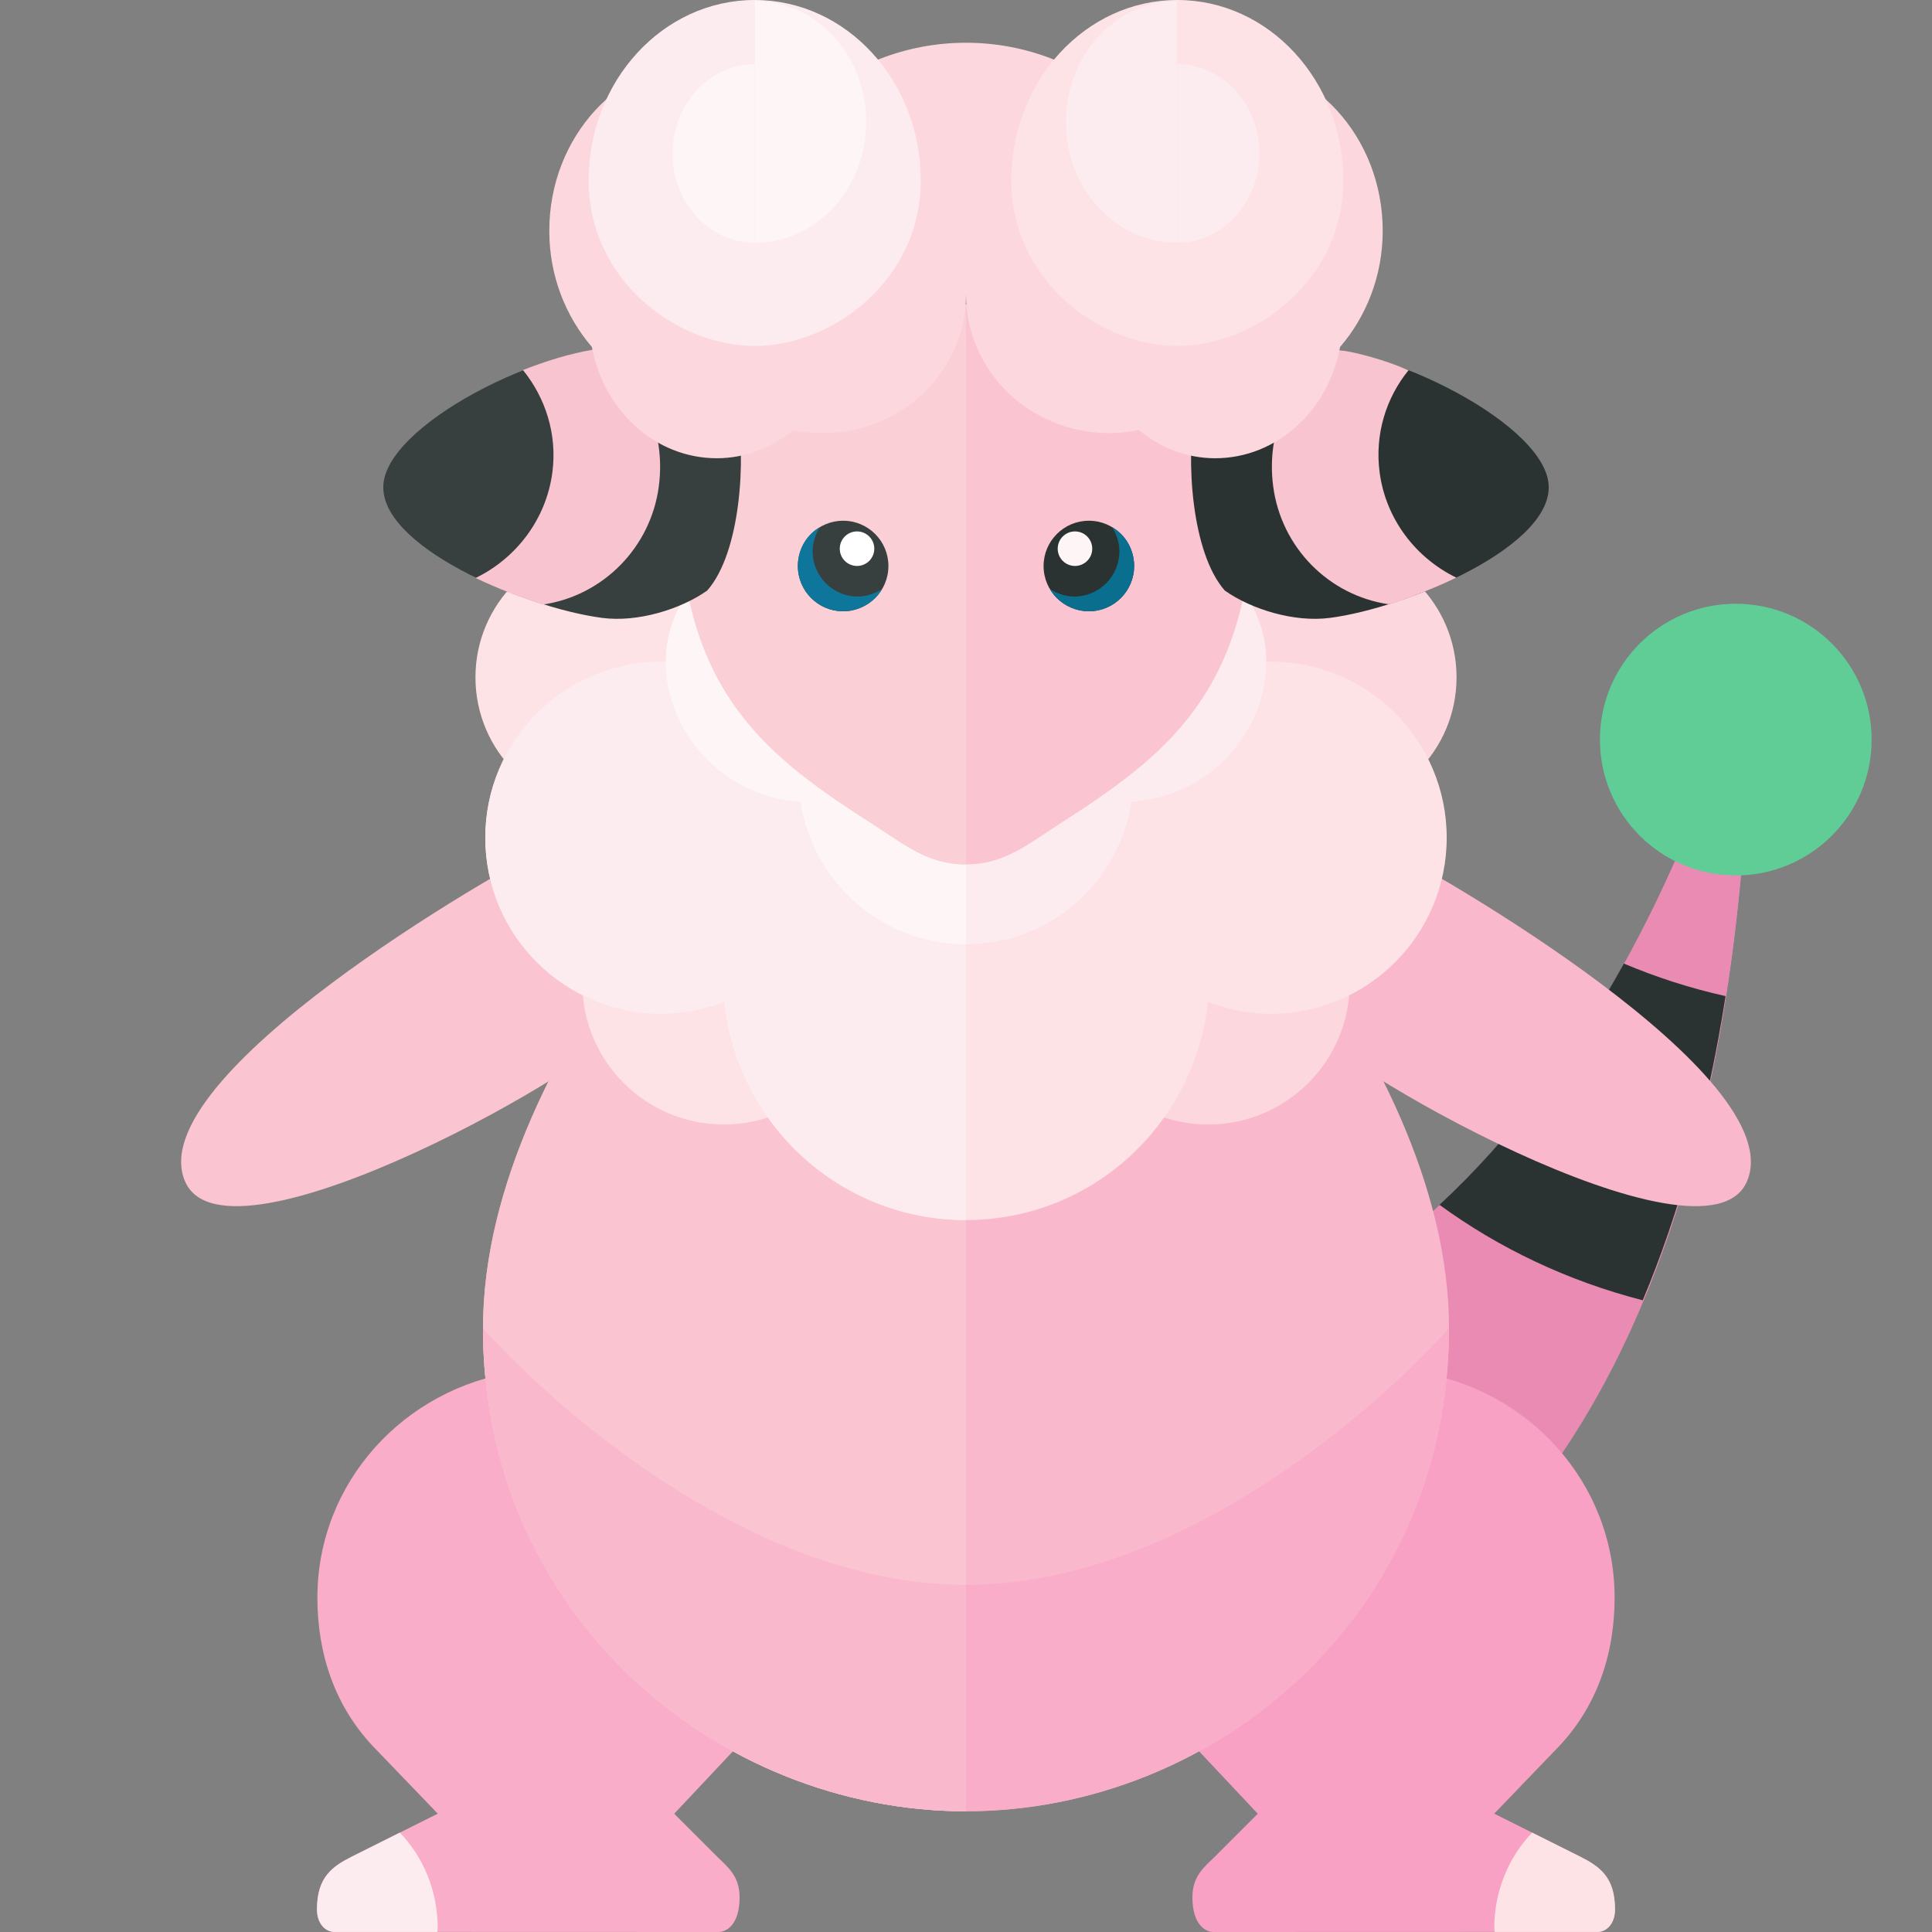 <?xml version="1.0" encoding="utf-8"?>
<!-- Generator: Adobe Illustrator 23.0.6, SVG Export Plug-In . SVG Version: 6.00 Build 0)  -->
<svg version="1.1" xmlns="http://www.w3.org/2000/svg" xmlns:xlink="http://www.w3.org/1999/xlink" x="0px" y="0px" width="32px"
	 height="32px" viewBox="0 0 32 32" enable-background="new 0 0 32 32" xml:space="preserve">
<rect x="0" y="0" width="32" height="32" fill="#808080" stroke="none"/>
<g id="labels">
	<g>
	</g>
</g>
<g id="icons">
	<g>
		<path fill="#FAC4D1" d="M3.065,19.568c0.692,1.608,7.011-1.982,7.368-2.692c0.357-0.71-0.719-3.145-1.398-2.825
			C8.28,14.406,2.316,17.83,3.065,19.568z"/>
		<g>
			<path fill="#F9ADC8" d="M12.146,22.207l-3.575,0.511c-1.881,0.269-3.314,1.84-3.314,3.744c0,0.913,0.278,1.822,0.994,2.538
				l1,1.04l-1.417,0.708c-0.332,0.166-0.583,0.345-0.583,0.876c0,0.251,0.152,0.374,0.287,0.374L11.901,32
				c0.135,0,0.349-0.125,0.349-0.575c0-0.362-0.207-0.509-0.391-0.692l-0.692-0.692L12.146,29V22.207z"/>
			<path fill="#FDECEF" d="M7.25,31.938c0-0.625-0.243-1.185-0.627-1.584l-0.79,0.395c-0.332,0.166-0.583,0.345-0.583,0.876
				c0,0.251,0.152,0.374,0.287,0.374l1.707,0C7.245,31.978,7.25,31.958,7.25,31.938z"/>
		</g>
		<g>
			<path fill="#D196A6" d="M28.486,12.381C26.256,18.761,22.061,23.063,16,23.063V29c6.584,0,12.48-3.918,12.967-16.525
				C28.978,12.19,28.581,12.112,28.486,12.381z"/>
			<path fill="#EA8BB4" d="M28.486,12.381C26.256,18.761,22.061,23.063,16,23.063V29c6.584,0,12.48-3.918,12.967-16.525
				C28.978,12.19,28.581,12.112,28.486,12.381z"/>
			<path fill="#3A3A38" d="M28.486,12.381c-0.204,0.583-0.43,1.142-0.666,1.688c0.253,0.084,0.512,0.158,0.779,0.213
				c0.081,0.017,0.162,0.024,0.243,0.038c0.052-0.598,0.1-1.203,0.125-1.845C28.979,12.19,28.581,12.112,28.486,12.381z"/>
			<path fill="#2B3332" d="M27.209,21.537c0.599-1.43,1.067-3.097,1.372-5.038c-0.587-0.131-1.149-0.313-1.684-0.539
				c-0.861,1.555-1.879,2.903-3.054,3.996C24.829,20.675,25.963,21.216,27.209,21.537z"/>
		</g>
		<path fill="#60CD96" d="M28.75,14.5c-1.243,0-2.25-1.007-2.25-2.25S27.507,10,28.75,10S31,11.007,31,12.25S29.993,14.5,28.75,14.5
			z"/>
		<g>
			<path fill="#F8A1C4" d="M19.854,22.207l3.575,0.511c1.881,0.269,3.314,1.84,3.314,3.744c0,0.913-0.278,1.822-0.994,2.538l-1,1.04
				l1.417,0.708c0.332,0.166,0.583,0.345,0.583,0.876c0,0.251-0.152,0.374-0.287,0.374L20.099,32c-0.135,0-0.349-0.125-0.349-0.575
				c0-0.362,0.207-0.509,0.391-0.692l0.692-0.692L19.854,29V22.207z"/>
			<path fill="#FDE2E6" d="M24.75,31.938c0-0.625,0.243-1.185,0.627-1.584l0.79,0.395c0.332,0.166,0.583,0.345,0.583,0.876
				c0,0.251-0.152,0.374-0.287,0.374l-1.707,0C24.755,31.978,24.75,31.958,24.75,31.938z"/>
		</g>
		<path fill="#FAB8CD" d="M18.875,12.563H16h-2.875C13.125,12.563,8,17.25,8,22s3.875,8,8,8s8-3.25,8-8S18.875,12.563,18.875,12.563
			z"/>
		<path fill="#F9ADC8" d="M16,26.25c-3.625,0-6.938-3.062-8-4.25c0,4.75,3.875,8,8,8s8-3.25,8-8
			C22.937,23.188,19.625,26.25,16,26.25z"/>
		<path fill="#FAC4D1" d="M16,12.563h-2.875C13.125,12.563,8,17.25,8,22s3.875,8,8,8V12.563z"/>
		<path fill="#FAB8CD" d="M16,26.25c-3.625,0-6.938-3.062-8-4.25c0,4.75,3.875,8,8,8V26.25z"/>
		<path fill="#FAB8CD" d="M28.935,19.568c-0.692,1.608-7.011-1.982-7.368-2.692c-0.357-0.71,0.719-3.145,1.398-2.825
			C23.72,14.406,29.684,17.83,28.935,19.568z"/>
		<g>
			<circle fill="#FCD8DE" cx="21.928" cy="11.219" r="2.197"/>
			<circle fill="#FCD8DE" cx="20.012" cy="16.281" r="2.344"/>
		</g>
		<path fill="#FDE2E6" d="M21.045,10.958c-1.247,0-2.303,0.786-2.72,1.887c-0.659-0.464-1.458-0.741-2.325-0.741
			s-1.666,0.277-2.325,0.741c-0.417-1.101-1.473-1.887-2.72-1.887c-1.611,0-2.917,1.306-2.917,2.917s1.306,2.917,2.917,2.917
			c0.367,0,0.714-0.075,1.037-0.199c0.22,2.03,1.92,3.615,4.008,3.615s3.788-1.586,4.008-3.615c0.323,0.124,0.671,0.199,1.037,0.199
			c1.611,0,2.917-1.306,2.917-2.917S22.656,10.958,21.045,10.958z"/>
		<path fill="#FDECEF" d="M20.487,9.682c-0.748-0.82-2.089-0.815-2.995,0.011c-0.19,0.174-0.338,0.373-0.459,0.582
			c-0.32-0.128-0.667-0.203-1.033-0.203s-0.713,0.075-1.033,0.203c-0.121-0.209-0.269-0.408-0.459-0.582
			c-0.906-0.826-2.248-0.831-2.995-0.011s-0.619,2.155,0.287,2.982c0.426,0.388,0.947,0.588,1.458,0.613
			c0.204,1.336,1.348,2.364,2.742,2.364s2.538-1.027,2.742-2.364c0.511-0.025,1.032-0.225,1.458-0.613
			C21.106,11.837,21.235,10.502,20.487,9.682z"/>
		<g>
			<circle fill="#FDE2E6" cx="10.072" cy="11.219" r="2.197"/>
			<circle fill="#FDE2E6" cx="11.988" cy="16.281" r="2.344"/>
		</g>
		<path fill="#FDECEF" d="M13.675,12.845c-0.417-1.101-1.473-1.887-2.72-1.887c-1.611,0-2.917,1.306-2.917,2.917
			s1.306,2.917,2.917,2.917c0.367,0,0.714-0.075,1.037-0.199c0.22,2.03,1.92,3.615,4.008,3.615v-8.104
			C15.133,12.104,14.334,12.381,13.675,12.845z"/>
		<path fill="#FEF5F7" d="M14.967,10.274c-0.121-0.209-0.269-0.408-0.459-0.582c-0.906-0.826-2.247-0.831-2.995-0.011
			c-0.748,0.82-0.619,2.155,0.287,2.982c0.426,0.388,0.947,0.588,1.458,0.613c0.204,1.336,1.348,2.364,2.742,2.364v-5.569
			C15.634,10.071,15.287,10.146,14.967,10.274z"/>
		<path fill="#FAC4D1" d="M16,5.04c-2.245,0-4.75,0.289-4.75,3.21c0,3.237,1.494,4.299,3.218,5.408C15,14,15.375,14.317,16,14.317
			s1-0.317,1.532-0.659c1.724-1.109,3.218-2.171,3.218-5.408C20.75,5.329,18.245,5.04,16,5.04z"/>
		<g>
			<path fill="#2B3332" d="M21.424,5.765c1.298-0.171,4.085,1.179,4.222,2.223s-2.335,2.078-3.617,2.246
				c-0.593,0.078-1.302-0.142-1.742-0.452c-0.556-0.63-0.647-2.182-0.492-3.024C20.141,6.283,20.77,5.851,21.424,5.765z"/>
			<path fill="#F8C4CF" d="M21.088,8.056c-0.124-0.941,0.293-1.827,1.097-2.256c0.251,0.024,0.792,0.173,1.144,0.333
				c-0.372,0.459-0.561,1.06-0.478,1.691c0.102,0.776,0.601,1.419,1.271,1.744c-0.418,0.206-1.039,0.431-1.125,0.44
				C22.005,9.86,21.221,9.066,21.088,8.056z"/>
		</g>
		<g>
			<circle fill="#2B3332" cx="18.035" cy="9.375" r="0.75"/>
			<path fill="#0A6F8E" d="M17.791,9.881c0.414,0,0.75-0.336,0.75-0.75c0-0.144-0.049-0.285-0.119-0.399
				c0.226,0.129,0.363,0.372,0.363,0.643c0,0.414-0.336,0.75-0.75,0.75c-0.27,0-0.531-0.16-0.642-0.366
				C17.507,9.829,17.648,9.881,17.791,9.881z"/>
			<circle fill="#FEF5F7" cx="17.805" cy="9.088" r="0.286"/>
		</g>
		<path fill="#FBCFD6" d="M16,5.04c-2.245,0-4.75,0.289-4.75,3.21c0,3.237,1.494,4.299,3.218,5.408C15,14,15.375,14.317,16,14.317
			V5.04z"/>
		<g>
			<path fill="#373F3F" d="M12.205,6.758c0.155,0.842,0.064,2.395-0.492,3.024c-0.44,0.309-1.148,0.53-1.742,0.452
				c-1.282-0.169-3.755-1.202-3.617-2.246s2.924-2.394,4.222-2.223C11.23,5.851,11.859,6.283,12.205,6.758z"/>
			<path fill="#F8C4CF" d="M10.912,8.056c0.124-0.941-0.293-1.835-1.097-2.264c-0.4,0.071-0.782,0.191-1.153,0.337
				c0.372,0.459,0.57,1.063,0.487,1.695C9.047,8.601,8.549,9.247,7.878,9.573C8.24,9.748,8.631,9.897,9,10.012
				C9.992,9.863,10.779,9.066,10.912,8.056z"/>
		</g>
		<g>
			<circle fill="#373F3F" cx="13.965" cy="9.375" r="0.75"/>
			<path fill="#0F769B" d="M14.209,9.881c-0.414,0-0.75-0.336-0.75-0.75c0-0.144,0.049-0.285,0.119-0.399
				c-0.226,0.129-0.363,0.372-0.363,0.643c0,0.414,0.336,0.75,0.75,0.75c0.27,0,0.531-0.16,0.642-0.366
				C14.493,9.829,14.352,9.881,14.209,9.881z"/>
			<circle fill="#FFFFFF" cx="14.195" cy="9.088" r="0.286"/>
		</g>
		<path fill="#FCD8DE" d="M22.902,3.823C22.902,2.264,21.739,1,20.305,1c-0.647,0-1.232,0.267-1.687,0.693
			C17.912,1.087,17.005,0.708,16,0.708s-1.912,0.379-2.618,0.984C12.927,1.267,12.342,1,11.695,1c-1.434,0-2.597,1.264-2.597,2.823
			c0,0.746,0.271,1.419,0.706,1.924c0.193,1.051,1.046,1.843,2.069,1.843c0.477,0,0.912-0.178,1.265-0.468
			c0.159,0.033,0.324,0.051,0.493,0.051C14.939,7.173,16,6.145,16,4.878c0,1.267,1.061,2.295,2.369,2.295
			c0.169,0,0.334-0.019,0.493-0.051c0.353,0.29,0.788,0.468,1.265,0.468c1.023,0,1.876-0.792,2.069-1.843
			C22.63,5.242,22.902,4.569,22.902,3.823z"/>
		<g>
			<path fill="#FDE2E6" d="M16.75,2.99C16.75,1.338,17.981,0,19.5,0c1.519,0,2.75,1.338,2.75,2.99s-1.461,2.74-2.75,2.74
				C18.207,5.729,16.75,4.641,16.75,2.99z"/>
			<path fill="#FDECEF" d="M20.861,2.542c0,0.817-0.609,1.479-1.361,1.479V1.062C20.251,1.062,20.861,1.725,20.861,2.542z
				 M19.496,4.021V0.016c-1.017,0-1.842,0.897-1.842,2.003S18.479,4.021,19.496,4.021z"/>
		</g>
		<g>
			<path fill="#FDECEF" d="M15.25,2.99C15.25,1.338,14.019,0,12.5,0S9.75,1.338,9.75,2.99s1.461,2.74,2.75,2.74
				C13.793,5.729,15.25,4.641,15.25,2.99z"/>
			<path fill="#FEF5F7" d="M12.5,1.063v2.958c-0.751,0-1.361-0.662-1.361-1.479S11.749,1.063,12.5,1.063z"/>
			<path fill="#FEF5F7" d="M12.504,4.021V0.016c1.017,0,1.842,0.897,1.842,2.003S13.521,4.021,12.504,4.021z"/>
		</g>
	</g>
</g>
</svg>
